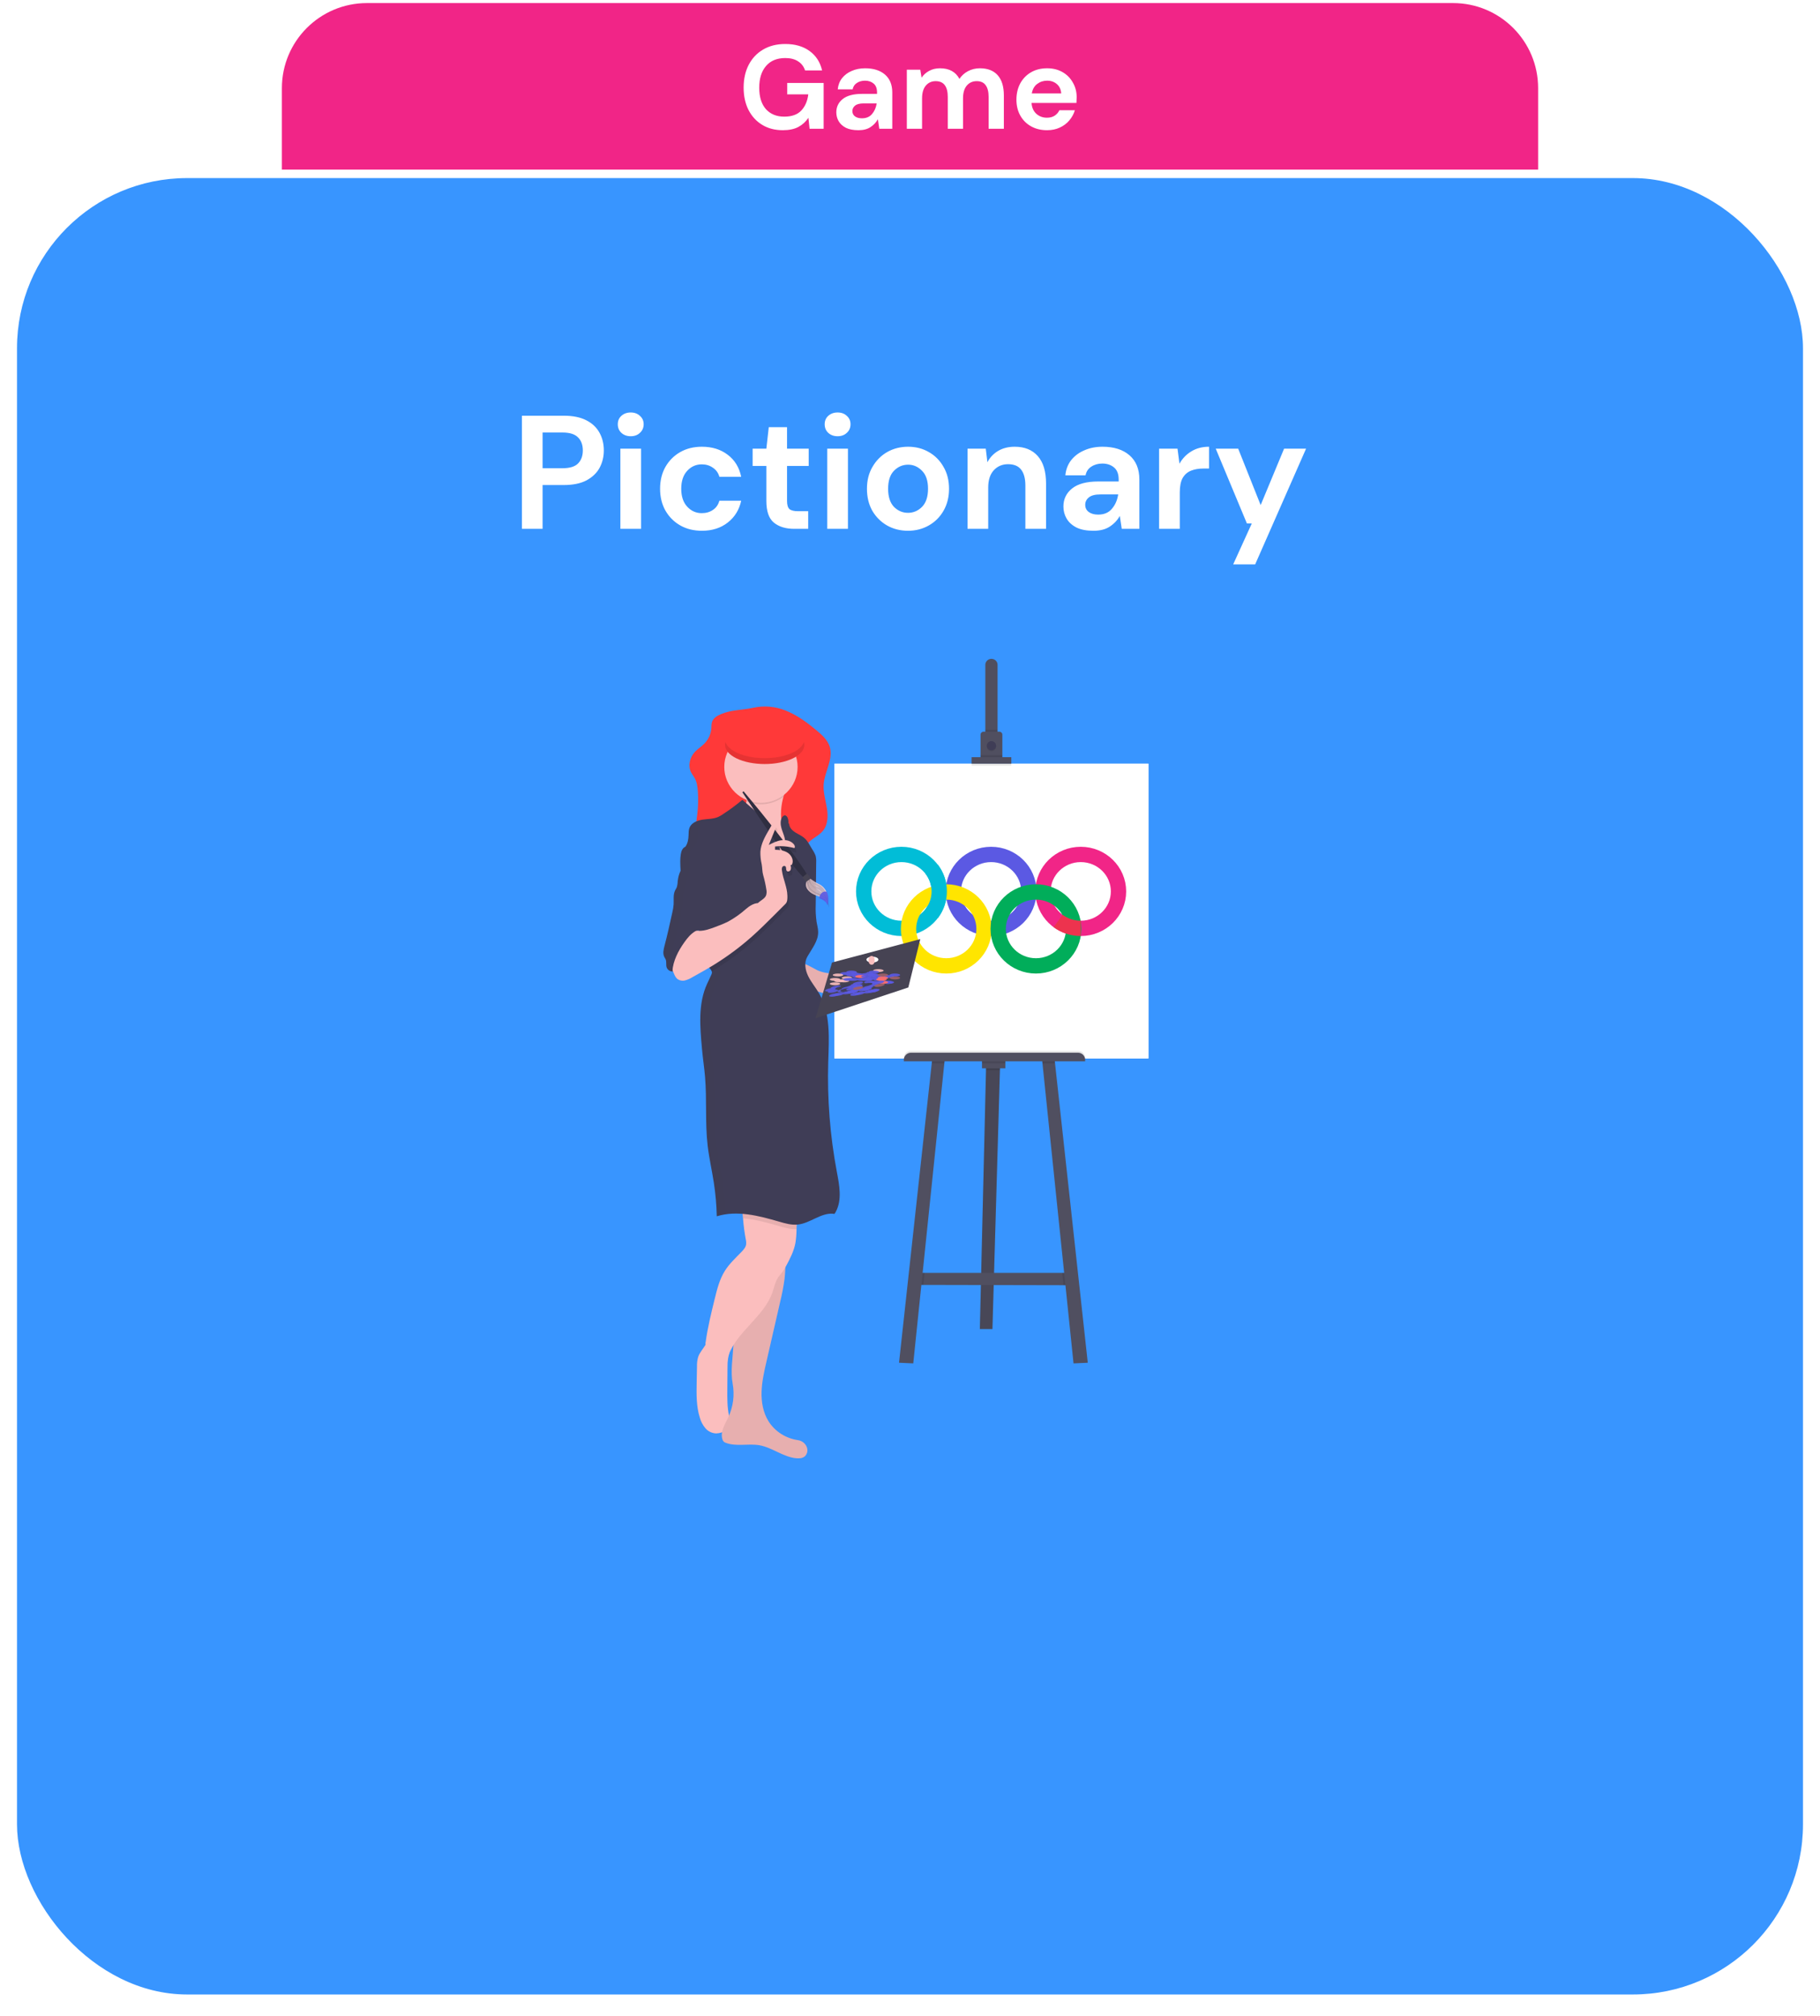 <svg width="214" height="237" viewBox="0 0 214 237" fill="none" xmlns="http://www.w3.org/2000/svg">
<g filter="url(#filter0_d)">
<rect x="2" y="19.938" width="210" height="213.559" rx="20" fill="#3895FF"/>
</g>
<path d="M33.145 10.361C33.145 4.838 37.622 0.361 43.145 0.361H170.856C176.379 0.361 180.856 4.838 180.856 10.361V19.938H33.145V10.361Z" fill="#F12587"/>
<path d="M92.044 15.309C91.12 15.309 90.313 15.099 89.622 14.679C88.931 14.259 88.395 13.675 88.012 12.929C87.629 12.173 87.438 11.295 87.438 10.297C87.438 9.289 87.634 8.402 88.026 7.637C88.427 6.862 88.992 6.26 89.72 5.831C90.457 5.392 91.33 5.173 92.338 5.173C93.486 5.173 94.438 5.448 95.194 5.999C95.95 6.549 96.44 7.31 96.664 8.281H94.662C94.513 7.823 94.242 7.469 93.85 7.217C93.458 6.955 92.954 6.825 92.338 6.825C91.358 6.825 90.602 7.137 90.07 7.763C89.538 8.379 89.272 9.228 89.272 10.311C89.272 11.393 89.533 12.233 90.056 12.831C90.588 13.419 91.307 13.713 92.212 13.713C93.099 13.713 93.766 13.475 94.214 12.999C94.671 12.513 94.947 11.879 95.04 11.095H92.562V9.751H96.846V15.141H95.194L95.054 13.853C94.737 14.319 94.34 14.679 93.864 14.931C93.388 15.183 92.781 15.309 92.044 15.309ZM100.94 15.309C100.343 15.309 99.853 15.215 99.47 15.029C99.088 14.833 98.803 14.576 98.616 14.259C98.43 13.941 98.336 13.591 98.336 13.209C98.336 12.565 98.588 12.042 99.092 11.641C99.596 11.239 100.352 11.039 101.36 11.039H103.124V10.871C103.124 10.395 102.989 10.045 102.718 9.821C102.447 9.597 102.111 9.485 101.71 9.485C101.346 9.485 101.029 9.573 100.758 9.751C100.487 9.919 100.319 10.171 100.254 10.507H98.504C98.551 10.003 98.719 9.564 99.008 9.191C99.307 8.817 99.689 8.533 100.156 8.337C100.623 8.131 101.145 8.029 101.724 8.029C102.713 8.029 103.493 8.276 104.062 8.771C104.631 9.265 104.916 9.965 104.916 10.871V15.141H103.39L103.222 14.021C103.017 14.394 102.727 14.702 102.354 14.945C101.99 15.187 101.519 15.309 100.94 15.309ZM101.346 13.909C101.859 13.909 102.256 13.741 102.536 13.405C102.825 13.069 103.007 12.653 103.082 12.159H101.556C101.08 12.159 100.739 12.247 100.534 12.425C100.329 12.593 100.226 12.803 100.226 13.055C100.226 13.325 100.329 13.535 100.534 13.685C100.739 13.834 101.01 13.909 101.346 13.909ZM106.626 15.141V8.197H108.208L108.362 9.135C108.586 8.799 108.88 8.533 109.244 8.337C109.618 8.131 110.047 8.029 110.532 8.029C111.606 8.029 112.366 8.444 112.814 9.275C113.066 8.892 113.402 8.589 113.822 8.365C114.252 8.141 114.718 8.029 115.222 8.029C116.128 8.029 116.823 8.299 117.308 8.841C117.794 9.382 118.036 10.175 118.036 11.221V15.141H116.244V11.389C116.244 10.791 116.128 10.334 115.894 10.017C115.67 9.699 115.32 9.541 114.844 9.541C114.359 9.541 113.967 9.718 113.668 10.073C113.379 10.427 113.234 10.922 113.234 11.557V15.141H111.442V11.389C111.442 10.791 111.326 10.334 111.092 10.017C110.859 9.699 110.5 9.541 110.014 9.541C109.538 9.541 109.151 9.718 108.852 10.073C108.563 10.427 108.418 10.922 108.418 11.557V15.141H106.626ZM123.112 15.309C122.412 15.309 121.791 15.159 121.25 14.861C120.708 14.562 120.284 14.142 119.976 13.601C119.668 13.059 119.514 12.434 119.514 11.725C119.514 11.006 119.663 10.367 119.962 9.807C120.27 9.247 120.69 8.813 121.222 8.505C121.763 8.187 122.398 8.029 123.126 8.029C123.807 8.029 124.409 8.178 124.932 8.477C125.454 8.775 125.86 9.186 126.15 9.709C126.448 10.222 126.598 10.796 126.598 11.431C126.598 11.533 126.593 11.641 126.584 11.753C126.584 11.865 126.579 11.981 126.57 12.103H121.292C121.329 12.644 121.516 13.069 121.852 13.377C122.197 13.685 122.612 13.839 123.098 13.839C123.462 13.839 123.765 13.759 124.008 13.601C124.26 13.433 124.446 13.218 124.568 12.957H126.388C126.257 13.395 126.038 13.797 125.73 14.161C125.431 14.515 125.058 14.795 124.61 15.001C124.171 15.206 123.672 15.309 123.112 15.309ZM123.126 9.485C122.687 9.485 122.3 9.611 121.964 9.863C121.628 10.105 121.413 10.479 121.32 10.983H124.778C124.75 10.525 124.582 10.161 124.274 9.891C123.966 9.62 123.583 9.485 123.126 9.485Z" fill="white"/>
<path d="M61.367 62.176V48.876H66.288C67.352 48.876 68.233 49.053 68.929 49.408C69.626 49.762 70.145 50.25 70.487 50.871C70.829 51.491 71 52.188 71 52.961C71 53.695 70.835 54.373 70.506 54.994C70.177 55.602 69.664 56.096 68.967 56.476C68.27 56.843 67.377 57.027 66.288 57.027H63.799V62.176H61.367ZM63.799 55.051H66.136C66.985 55.051 67.593 54.867 67.96 54.5C68.34 54.12 68.53 53.607 68.53 52.961C68.53 52.302 68.34 51.789 67.96 51.422C67.593 51.042 66.985 50.852 66.136 50.852H63.799V55.051ZM74.162 51.289C73.719 51.289 73.352 51.156 73.06 50.89C72.781 50.624 72.642 50.288 72.642 49.883C72.642 49.477 72.781 49.148 73.06 48.895C73.352 48.629 73.719 48.496 74.162 48.496C74.606 48.496 74.966 48.629 75.245 48.895C75.537 49.148 75.682 49.477 75.682 49.883C75.682 50.288 75.537 50.624 75.245 50.89C74.966 51.156 74.606 51.289 74.162 51.289ZM72.946 62.176V52.752H75.378V62.176H72.946ZM82.534 62.404C81.571 62.404 80.722 62.195 79.988 61.777C79.253 61.359 78.67 60.776 78.24 60.029C77.822 59.281 77.613 58.426 77.613 57.464C77.613 56.501 77.822 55.646 78.24 54.899C78.67 54.151 79.253 53.569 79.988 53.151C80.722 52.733 81.571 52.524 82.534 52.524C83.737 52.524 84.75 52.84 85.574 53.474C86.397 54.094 86.923 54.956 87.151 56.058H84.586C84.459 55.602 84.206 55.247 83.826 54.994C83.458 54.728 83.021 54.595 82.515 54.595C81.843 54.595 81.273 54.848 80.805 55.355C80.336 55.861 80.102 56.564 80.102 57.464C80.102 58.363 80.336 59.066 80.805 59.573C81.273 60.079 81.843 60.333 82.515 60.333C83.021 60.333 83.458 60.206 83.826 59.953C84.206 59.699 84.459 59.338 84.586 58.87H87.151C86.923 59.934 86.397 60.789 85.574 61.435C84.75 62.081 83.737 62.404 82.534 62.404ZM93.378 62.176C92.39 62.176 91.599 61.935 91.003 61.454C90.408 60.972 90.11 60.117 90.11 58.889V54.785H88.495V52.752H90.11L90.395 50.225H92.542V52.752H95.088V54.785H92.542V58.908C92.542 59.364 92.637 59.68 92.827 59.858C93.03 60.022 93.372 60.105 93.853 60.105H95.031V62.176H93.378ZM98.487 51.289C98.044 51.289 97.677 51.156 97.385 50.89C97.107 50.624 96.967 50.288 96.967 49.883C96.967 49.477 97.107 49.148 97.385 48.895C97.677 48.629 98.044 48.496 98.487 48.496C98.931 48.496 99.292 48.629 99.57 48.895C99.862 49.148 100.007 49.477 100.007 49.883C100.007 50.288 99.862 50.624 99.57 50.89C99.292 51.156 98.931 51.289 98.487 51.289ZM97.271 62.176V52.752H99.703V62.176H97.271ZM106.764 62.404C105.852 62.404 105.029 62.195 104.294 61.777C103.572 61.359 102.996 60.782 102.565 60.048C102.147 59.3 101.938 58.439 101.938 57.464C101.938 56.488 102.153 55.633 102.584 54.899C103.015 54.151 103.591 53.569 104.313 53.151C105.048 52.733 105.871 52.524 106.783 52.524C107.682 52.524 108.493 52.733 109.215 53.151C109.95 53.569 110.526 54.151 110.944 54.899C111.375 55.633 111.59 56.488 111.59 57.464C111.59 58.439 111.375 59.3 110.944 60.048C110.526 60.782 109.95 61.359 109.215 61.777C108.48 62.195 107.663 62.404 106.764 62.404ZM106.764 60.295C107.397 60.295 107.948 60.06 108.417 59.592C108.886 59.11 109.12 58.401 109.12 57.464C109.12 56.526 108.886 55.823 108.417 55.355C107.948 54.873 107.404 54.633 106.783 54.633C106.137 54.633 105.58 54.873 105.111 55.355C104.655 55.823 104.427 56.526 104.427 57.464C104.427 58.401 104.655 59.11 105.111 59.592C105.58 60.06 106.131 60.295 106.764 60.295ZM113.764 62.176V52.752H115.911L116.101 54.348C116.393 53.79 116.811 53.347 117.355 53.018C117.913 52.688 118.565 52.524 119.312 52.524C120.478 52.524 121.383 52.891 122.029 53.626C122.675 54.36 122.998 55.437 122.998 56.856V62.176H120.566V57.084C120.566 56.273 120.402 55.652 120.072 55.222C119.743 54.791 119.23 54.576 118.533 54.576C117.849 54.576 117.286 54.816 116.842 55.298C116.412 55.779 116.196 56.45 116.196 57.312V62.176H113.764ZM128.573 62.404C127.762 62.404 127.097 62.277 126.578 62.024C126.059 61.758 125.672 61.409 125.419 60.979C125.166 60.548 125.039 60.073 125.039 59.554C125.039 58.68 125.381 57.97 126.065 57.426C126.749 56.881 127.775 56.609 129.143 56.609H131.537V56.381C131.537 55.735 131.353 55.26 130.986 54.956C130.619 54.652 130.163 54.5 129.618 54.5C129.124 54.5 128.693 54.62 128.326 54.861C127.959 55.089 127.731 55.431 127.642 55.887H125.267C125.33 55.203 125.558 54.607 125.951 54.101C126.356 53.594 126.876 53.208 127.509 52.942C128.142 52.663 128.852 52.524 129.637 52.524C130.98 52.524 132.037 52.859 132.81 53.531C133.583 54.202 133.969 55.152 133.969 56.381V62.176H131.898L131.67 60.656C131.391 61.162 130.999 61.58 130.492 61.91C129.998 62.239 129.358 62.404 128.573 62.404ZM129.124 60.504C129.821 60.504 130.359 60.276 130.739 59.82C131.132 59.364 131.379 58.8 131.48 58.129H129.409C128.763 58.129 128.301 58.249 128.022 58.49C127.743 58.718 127.604 59.003 127.604 59.345C127.604 59.712 127.743 59.997 128.022 60.2C128.301 60.402 128.668 60.504 129.124 60.504ZM136.29 62.176V52.752H138.456L138.684 54.519C139.026 53.911 139.488 53.429 140.071 53.075C140.666 52.707 141.363 52.524 142.161 52.524V55.089H141.477C140.945 55.089 140.47 55.171 140.052 55.336C139.634 55.5 139.304 55.785 139.064 56.191C138.836 56.596 138.722 57.16 138.722 57.882V62.176H136.29ZM145.001 66.356L147.186 61.549H146.616L142.949 52.752H145.59L148.231 59.383L150.986 52.752H153.57L147.585 66.356H145.001Z" fill="white"/>
<path d="M132.062 92.986L132.091 93.035C129.436 96.281 129.26 101.326 129.254 101.365L128.693 100.727C128.7 100.687 129.389 96.255 132.062 92.986Z" fill="#444053"/>
<path d="M133.325 100.924C133.325 100.924 131.892 97.978 133.167 96.061" stroke="#444053" stroke-miterlimit="10"/>
<path d="M134.568 92.841C134.568 92.841 132.718 93.165 132.459 92.57" stroke="#444053" stroke-miterlimit="10"/>
<path d="M132.16 90.656C132.16 90.656 133.094 91.868 133.333 91.596" stroke="#444053" stroke-miterlimit="10"/>
<path d="M130.454 91.67C130.454 91.67 130.454 94.38 129.701 94.573" stroke="#444053" stroke-miterlimit="10"/>
<path d="M124.297 95.181C124.297 95.181 127.293 95.436 128.67 93.92" stroke="#444053" stroke-miterlimit="10"/>
<path d="M122.5 92.287C122.5 92.287 124.618 93.007 126.441 91.172" stroke="#444053" stroke-miterlimit="10"/>
<path d="M117.588 125.34L117.573 125.836L116.693 156.26H115.213L115.937 125.836L115.952 125.264L117.588 125.34Z" fill="#504F60"/>
<path opacity="0.1" d="M117.588 125.34L117.573 125.836L116.693 156.26H115.213L115.937 125.836L115.952 125.264L117.588 125.34Z" fill="black"/>
<path d="M126.156 151.107L125.049 151.105L108.577 151.07L107.699 151.069L108.167 149.658H126.04L126.156 151.107Z" fill="#504F60"/>
<path opacity="0.1" d="M117.588 125.34L117.574 125.836H115.938L115.952 125.264L117.588 125.34Z" fill="black"/>
<path d="M118.21 124.594H115.465V125.605H118.21V124.594Z" fill="#504F60"/>
<path opacity="0.1" d="M108.723 149.658L108.577 151.07L107.699 151.069L108.167 149.658H108.723Z" fill="black"/>
<path d="M111.081 124.574L111.037 125.013L107.383 160.298L105.709 160.221L109.558 125.013L109.601 124.612L111.081 124.574Z" fill="#504F60"/>
<path opacity="0.1" d="M126.153 151.107L125.046 151.105L124.895 149.658H126.037L126.153 151.107Z" fill="black"/>
<path d="M127.903 160.221L126.228 160.298L122.575 125.013L122.529 124.574L124.009 124.612L124.052 125.013L127.903 160.221Z" fill="#504F60"/>
<path d="M135.032 89.785H98.119V124.441H135.032V89.785Z" fill="white"/>
<path d="M135.032 89.785H98.119V124.441H135.032V89.785Z" fill="white"/>
<path d="M117.296 78.196V86.564H115.856V78.196C115.852 78.101 115.868 78.006 115.902 77.917C115.936 77.828 115.989 77.747 116.056 77.678C116.123 77.609 116.204 77.555 116.293 77.517C116.382 77.48 116.479 77.461 116.576 77.461C116.673 77.461 116.769 77.48 116.859 77.517C116.948 77.555 117.029 77.609 117.096 77.678C117.163 77.747 117.216 77.828 117.25 77.917C117.284 78.006 117.3 78.101 117.296 78.196Z" fill="#504F60"/>
<path opacity="0.1" d="M117.296 85.803H115.855V86.564H117.296V85.803Z" fill="black"/>
<path d="M117.86 86.374V89.138H115.295V86.374C115.295 86.329 115.304 86.285 115.322 86.243C115.339 86.201 115.365 86.164 115.398 86.132C115.43 86.1 115.469 86.075 115.511 86.057C115.554 86.04 115.599 86.031 115.645 86.031H117.51C117.602 86.032 117.691 86.068 117.757 86.132C117.823 86.196 117.86 86.284 117.86 86.374Z" fill="#504F60"/>
<path opacity="0.1" d="M116.576 88.316C116.877 88.316 117.12 88.078 117.12 87.783C117.12 87.489 116.877 87.25 116.576 87.25C116.275 87.25 116.031 87.489 116.031 87.783C116.031 88.078 116.275 88.316 116.576 88.316Z" fill="black"/>
<path d="M116.576 88.203C116.877 88.203 117.12 87.964 117.12 87.67C117.12 87.375 116.877 87.137 116.576 87.137C116.275 87.137 116.031 87.375 116.031 87.67C116.031 87.964 116.275 88.203 116.576 88.203Z" fill="#3F3D56"/>
<path opacity="0.1" d="M117.859 88.795H115.289V89.138H117.859V88.795Z" fill="black"/>
<path opacity="0.1" d="M118.913 89.252H114.24V90.015H118.913V89.252Z" fill="black"/>
<path d="M118.913 89.023H114.24V89.786H118.913V89.023Z" fill="#504F60"/>
<path opacity="0.1" d="M107.122 123.547H126.747C126.972 123.547 127.187 123.634 127.346 123.79C127.505 123.945 127.594 124.156 127.594 124.376V124.557H106.275V124.376C106.275 124.156 106.365 123.945 106.523 123.79C106.682 123.634 106.898 123.547 107.122 123.547Z" fill="black"/>
<path opacity="0.1" d="M109.604 124.612L111.083 124.574L111.039 125.013H109.561L109.604 124.612Z" fill="black"/>
<path opacity="0.1" d="M118.21 124.594H115.465V125.013H118.21V124.594Z" fill="black"/>
<path opacity="0.1" d="M124.052 125.013H122.575L122.529 124.574L124.009 124.612L124.052 125.013Z" fill="black"/>
<path d="M107.122 123.771H126.747C126.972 123.771 127.187 123.859 127.346 124.014C127.505 124.17 127.594 124.381 127.594 124.601V124.782H106.275V124.601C106.275 124.381 106.365 124.17 106.523 124.014C106.682 123.859 106.898 123.771 107.122 123.771Z" fill="#504F60"/>
<path d="M105.994 109.152C108.446 109.152 110.433 107.206 110.433 104.806C110.433 102.405 108.446 100.459 105.994 100.459C103.542 100.459 101.555 102.405 101.555 104.806C101.555 107.206 103.542 109.152 105.994 109.152Z" stroke="#01BDD7" stroke-width="1.8"/>
<path d="M116.537 109.152C118.989 109.152 120.976 107.206 120.976 104.806C120.976 102.405 118.989 100.459 116.537 100.459C114.085 100.459 112.098 102.405 112.098 104.806C112.098 107.206 114.085 109.152 116.537 109.152Z" stroke="#5B59E3" stroke-width="1.8"/>
<path d="M127.078 109.152C129.53 109.152 131.517 107.206 131.517 104.806C131.517 102.405 129.53 100.459 127.078 100.459C124.626 100.459 122.639 102.405 122.639 104.806C122.639 107.206 124.626 109.152 127.078 109.152Z" stroke="#F12587" stroke-width="1.8"/>
<path d="M111.266 113.561C113.717 113.561 115.705 111.615 115.705 109.214C115.705 106.813 113.717 104.867 111.266 104.867C108.814 104.867 106.826 106.813 106.826 109.214C106.826 111.615 108.814 113.561 111.266 113.561Z" stroke="#FFE500" stroke-width="1.8"/>
<path d="M121.809 113.561C124.26 113.561 126.248 111.615 126.248 109.214C126.248 106.813 124.26 104.867 121.809 104.867C119.357 104.867 117.369 106.813 117.369 109.214C117.369 111.615 119.357 113.561 121.809 113.561Z" stroke="#01AD5A" stroke-width="1.8"/>
<path d="M109.551 102.193C110.735 103.737 110.735 105.864 109.551 107.408" stroke="#01BDD7" stroke-width="1.8"/>
<path d="M127.079 109.153C126.122 109.153 125.181 108.846 124.42 108.285" stroke="#ED334E" stroke-width="1.8"/>
<path d="M84.774 83.963C84.352 84.143 83.914 84.394 83.747 84.815C83.643 85.078 83.661 85.37 83.639 85.65C83.582 86.321 83.291 86.951 82.814 87.436C82.473 87.78 82.048 88.038 81.716 88.389C81.112 89.027 80.866 90.022 81.259 90.802C81.381 91.047 81.56 91.263 81.692 91.504C81.945 91.965 82.017 92.501 82.054 93.025C82.12 93.941 82.096 94.861 81.981 95.773C81.906 96.356 81.797 96.953 81.936 97.524C82.056 97.932 82.243 98.317 82.491 98.664C83.13 99.646 83.871 100.594 84.857 101.246C85.874 101.918 87.102 102.24 88.325 102.334C89.548 102.428 90.779 102.311 91.997 102.167C92.909 102.06 93.975 101.836 94.364 101.019C94.58 100.561 94.524 100.016 94.728 99.553C95.094 98.718 96.149 98.405 96.739 97.712C97.354 96.986 97.38 95.942 97.229 95.011C97.078 94.08 96.778 93.155 96.848 92.214C96.96 90.703 98.021 89.228 97.555 87.78C97.308 87.004 96.666 86.418 96.033 85.89C94.91 84.953 93.715 84.064 92.344 83.53C91.147 83.049 89.828 82.939 88.566 83.215C87.287 83.502 86.026 83.432 84.774 83.963Z" fill="#FF3939"/>
<g opacity="0.08">
<path opacity="0.08" d="M82.073 93.611C82.089 93.129 82.08 92.648 82.045 92.168C82.009 91.645 81.937 91.109 81.683 90.646C81.553 90.405 81.373 90.191 81.251 89.946C81.186 89.817 81.138 89.68 81.107 89.539C81.01 89.966 81.06 90.412 81.251 90.807C81.373 91.052 81.552 91.267 81.683 91.508C81.937 91.97 82.009 92.506 82.045 93.03C82.065 93.223 82.073 93.417 82.073 93.611Z" fill="black"/>
<path opacity="0.08" d="M96.846 91.358C96.829 91.604 96.834 91.852 96.859 92.099C97.002 90.755 97.833 89.44 97.634 88.144C97.492 89.201 96.924 90.269 96.846 91.358Z" fill="black"/>
<path opacity="0.08" d="M96.738 96.853C96.148 97.553 95.093 97.859 94.727 98.694C94.524 99.158 94.58 99.703 94.363 100.16C93.973 100.978 92.912 101.201 91.996 101.308C90.778 101.453 89.549 101.571 88.324 101.476C87.1 101.38 85.874 101.06 84.856 100.388C83.87 99.736 83.129 98.788 82.491 97.805C82.243 97.458 82.055 97.073 81.936 96.666C81.918 96.596 81.905 96.525 81.895 96.454C81.847 96.811 81.861 97.174 81.936 97.527C82.055 97.934 82.242 98.32 82.491 98.667C83.129 99.649 83.87 100.597 84.856 101.249C85.874 101.921 87.101 102.242 88.324 102.337C89.547 102.431 90.778 102.314 91.996 102.169C92.908 102.062 93.974 101.839 94.363 101.021C94.58 100.564 94.524 100.019 94.727 99.556C95.093 98.721 96.148 98.408 96.738 97.714C97.259 97.102 97.356 96.264 97.284 95.459C97.249 95.967 97.059 96.453 96.738 96.853Z" fill="black"/>
</g>
<path d="M93.872 102.726C93.404 103.236 92.7 103.503 91.996 103.537C91.292 103.551 90.594 103.409 89.953 103.121C88.774 102.614 87.747 101.82 86.969 100.814C86.192 99.808 85.691 98.623 85.514 97.374C85.475 97.185 85.484 96.989 85.538 96.804C85.727 96.283 86.43 96.199 86.901 95.891C87.331 95.611 87.572 95.125 87.692 94.629C87.723 94.495 87.749 94.361 87.77 94.225C87.825 93.861 87.853 93.493 87.919 93.13C87.94 92.956 88.001 92.787 88.098 92.639C88.223 92.489 88.386 92.373 88.571 92.305C89.672 91.837 91.106 92.05 92.201 92.456C92.567 92.592 92.496 92.633 92.357 92.985C92.267 93.209 92.189 93.438 92.124 93.67C92.104 93.735 92.086 93.797 92.069 93.866C91.914 94.466 91.833 95.081 91.829 95.699C91.829 96.266 91.896 96.859 92.212 97.334C92.716 98.088 93.742 98.406 94.2 99.188C94.367 99.499 94.469 99.84 94.499 100.19C94.609 101.079 94.483 102.056 93.872 102.726Z" fill="#FBBEBE"/>
<path d="M82.083 159.562C81.986 159.916 81.942 160.283 81.953 160.651L81.916 162.564C81.89 163.944 81.868 165.351 82.284 166.67C82.41 167.131 82.637 167.56 82.948 167.928C83.105 168.11 83.299 168.258 83.518 168.362C83.737 168.466 83.976 168.523 84.22 168.531C84.421 168.523 84.621 168.488 84.812 168.428C85.161 168.328 85.526 168.172 85.715 167.869C85.966 167.463 85.827 166.948 85.727 166.484C85.504 165.451 85.512 164.385 85.521 163.329L85.543 160.749C85.536 160.398 85.558 160.048 85.611 159.701C85.662 159.424 85.75 159.152 85.772 158.873C85.802 158.656 85.75 158.436 85.625 158.254C85.499 158.113 85.329 158.015 85.142 157.977C84.807 157.893 84.455 157.915 84.113 157.864C83.959 157.844 83.81 157.801 83.67 157.736C83.586 157.697 83.409 157.514 83.323 157.516C83.154 157.516 83.043 157.971 82.949 158.128C82.662 158.601 82.26 159.023 82.083 159.562Z" fill="#FBBEBE"/>
<path d="M92.877 141.83C91.949 144.541 92.58 147.534 92.244 150.386C92.122 151.287 91.951 152.181 91.732 153.064L90.12 160.09C89.853 161.258 89.584 162.434 89.547 163.631C89.51 164.827 89.719 166.054 90.35 167.083C90.725 167.681 91.23 168.19 91.828 168.577C92.425 168.963 93.102 169.217 93.811 169.321C94.04 169.352 94.256 169.441 94.439 169.579C94.621 169.717 94.764 169.9 94.853 170.109C94.88 170.175 94.9 170.243 94.914 170.313C94.951 170.481 94.942 170.656 94.888 170.82C94.835 170.984 94.738 171.131 94.608 171.247C94.347 171.451 93.993 171.479 93.663 171.452C92.116 171.324 90.825 170.192 89.296 169.921C87.98 169.69 86.56 170.111 85.32 169.628C85.239 169.6 85.164 169.556 85.1 169.5C85.027 169.427 84.975 169.336 84.948 169.238C84.657 168.345 85.256 167.442 85.652 166.59C86.215 165.373 86.39 164.018 86.152 162.702C85.881 161.217 86.161 159.648 86.242 158.136C86.328 156.734 86.523 155.34 86.826 153.967C87.021 153.05 87.186 152.113 87.567 151.252C87.795 150.742 88.096 150.256 88.335 149.747C88.778 148.807 89.005 147.785 89.224 146.772C89.664 144.731 90.091 142.674 90.091 140.59C90.911 140.588 91.724 140.737 92.487 141.03C92.642 141.092 92.768 141.208 92.84 141.356C92.912 141.504 92.925 141.673 92.877 141.83Z" fill="#FBBEBE"/>
<path opacity="0.08" d="M92.877 141.83C91.949 144.541 92.58 147.534 92.244 150.386C92.122 151.287 91.951 152.181 91.732 153.064L90.12 160.09C89.853 161.258 89.584 162.434 89.547 163.631C89.51 164.827 89.719 166.054 90.35 167.083C90.725 167.681 91.23 168.19 91.828 168.577C92.425 168.963 93.102 169.217 93.811 169.321C94.04 169.352 94.256 169.441 94.439 169.579C94.621 169.717 94.764 169.9 94.853 170.109C94.88 170.175 94.9 170.243 94.914 170.313C94.951 170.481 94.942 170.656 94.888 170.82C94.835 170.984 94.738 171.131 94.608 171.247C94.347 171.451 93.993 171.479 93.663 171.452C92.116 171.324 90.825 170.192 89.296 169.921C87.98 169.69 86.56 170.111 85.32 169.628C85.239 169.6 85.164 169.556 85.1 169.5C85.027 169.427 84.975 169.336 84.948 169.238C84.657 168.345 85.256 167.442 85.652 166.59C86.215 165.373 86.39 164.018 86.152 162.702C85.881 161.217 86.161 159.648 86.242 158.136C86.328 156.734 86.523 155.34 86.826 153.967C87.021 153.05 87.186 152.113 87.567 151.252C87.795 150.742 88.096 150.256 88.335 149.747C88.778 148.807 89.005 147.785 89.224 146.772C89.664 144.731 90.091 142.674 90.091 140.59C90.911 140.588 91.724 140.737 92.487 141.03C92.642 141.092 92.768 141.208 92.84 141.356C92.912 141.504 92.925 141.673 92.877 141.83Z" fill="black"/>
<path d="M93.807 140.552C93.754 141.87 93.705 143.188 93.657 144.506C93.657 144.551 93.657 144.594 93.657 144.634C93.651 145.139 93.607 145.643 93.527 146.143C93.351 147.079 92.918 147.949 92.461 148.789C92.325 149.056 92.169 149.311 91.993 149.555C91.84 149.759 91.661 149.945 91.518 150.154C91.147 150.698 91.032 151.363 90.814 151.981C89.82 154.797 86.719 156.496 85.679 159.294C84.892 159.079 84.122 158.807 83.376 158.479C83.3 158.464 83.229 158.434 83.167 158.389C83.104 158.345 83.052 158.288 83.014 158.223C82.976 158.157 82.953 158.084 82.946 158.009C82.939 157.934 82.948 157.858 82.973 157.787C83.21 156.074 83.625 154.388 84.039 152.704C84.317 151.57 84.606 150.417 85.228 149.422C85.749 148.59 86.483 147.912 87.171 147.205C87.417 146.95 87.671 146.669 87.728 146.324C87.751 146.11 87.735 145.895 87.683 145.686C87.542 144.921 87.44 144.149 87.378 143.371C87.378 143.328 87.378 143.283 87.366 143.243C87.308 142.658 87.165 141.897 87.296 141.349C87.531 140.354 89.51 140.15 90.377 140.13C91.524 140.098 92.672 140.323 93.807 140.552Z" fill="#FBBEBE"/>
<path d="M96.158 114.102C97.472 114.649 98.978 114.492 100.374 114.185C101.769 113.877 103.15 113.431 104.579 113.42C104.979 113.42 105.482 113.536 105.551 113.922C105.587 114.124 105.479 114.321 105.375 114.5C105.183 114.83 104.977 115.175 104.648 115.374C104.387 115.528 104.088 115.579 103.798 115.659C103.258 115.81 102.756 116.073 102.235 116.274C101.351 116.616 100.411 116.784 99.47 116.945C99.033 117.04 98.585 117.08 98.138 117.064C97.84 117.033 97.545 116.975 97.258 116.891C96.411 116.667 95.574 116.412 94.746 116.126C94.582 116.069 94.4 115.999 94.334 115.835C94.304 115.737 94.298 115.633 94.315 115.532C94.348 115.122 94.311 114.709 94.205 114.311C94.152 114.112 93.734 113.402 93.874 113.258C94.199 112.922 95.83 113.965 96.158 114.102Z" fill="#FBBEBE"/>
<path opacity="0.08" d="M96.158 114.102C97.472 114.649 98.978 114.492 100.374 114.185C101.769 113.877 103.15 113.431 104.579 113.42C104.979 113.42 105.482 113.536 105.551 113.922C105.587 114.124 105.479 114.321 105.375 114.5C105.183 114.83 104.977 115.175 104.648 115.374C104.387 115.528 104.088 115.579 103.798 115.659C103.258 115.81 102.756 116.073 102.235 116.274C101.351 116.616 100.411 116.784 99.47 116.945C99.033 117.04 98.585 117.08 98.138 117.064C97.84 117.033 97.545 116.975 97.258 116.891C96.411 116.667 95.574 116.412 94.746 116.126C94.582 116.069 94.4 115.999 94.334 115.835C94.304 115.737 94.298 115.633 94.315 115.532C94.348 115.122 94.311 114.709 94.205 114.311C94.152 114.112 93.734 113.402 93.874 113.258C94.199 112.922 95.83 113.965 96.158 114.102Z" fill="black"/>
<path opacity="0.1" d="M92.36 92.985C92.271 93.209 92.193 93.438 92.127 93.67C91.519 94.135 90.793 94.433 90.028 94.53C89.262 94.628 88.483 94.522 87.773 94.225C87.828 93.861 87.857 93.493 87.922 93.13C87.943 92.956 88.005 92.787 88.102 92.639C88.226 92.489 88.389 92.373 88.575 92.305C89.675 91.837 91.11 92.05 92.204 92.456C92.57 92.592 92.498 92.633 92.36 92.985Z" fill="black"/>
<path d="M89.473 94.392C91.853 94.392 93.783 92.503 93.783 90.172C93.783 87.841 91.853 85.951 89.473 85.951C87.092 85.951 85.162 87.841 85.162 90.172C85.162 92.503 87.092 94.392 89.473 94.392Z" fill="#FBBEBE"/>
<path opacity="0.08" d="M93.805 140.552C93.752 141.87 93.702 143.188 93.655 144.506C92.963 144.545 92.275 144.347 91.611 144.153C90.227 143.753 88.785 143.358 87.356 143.241C87.297 142.656 87.156 141.894 87.286 141.347C87.522 140.352 89.5 140.148 90.367 140.128C91.522 140.098 92.67 140.323 93.805 140.552Z" fill="black"/>
<path d="M98.282 142.46C98.206 142.603 98.107 142.805 97.984 142.7C96.515 142.572 95.271 143.826 93.804 143.975C93.063 144.051 92.326 143.839 91.614 143.632C89.223 142.938 86.656 142.266 84.281 143.004C84.251 141.672 84.134 140.344 83.931 139.028C83.707 137.585 83.379 136.157 83.209 134.706C82.894 132.014 83.129 129.287 82.899 126.586C82.808 125.497 82.639 124.418 82.542 123.329C82.312 120.754 82.056 118.013 83.149 115.659C83.306 115.319 83.463 114.981 83.621 114.645C83.669 114.557 83.7 114.46 83.711 114.361C83.713 114.311 83.706 114.261 83.69 114.213C83.626 113.999 83.415 113.83 83.289 113.629C83.075 113.3 83.099 112.879 83.129 112.49C83.143 112.325 83.187 112.19 83.199 112.025C82.742 111.404 82.475 110.695 82.274 109.953C82.043 109.111 81.897 108.228 81.642 107.394C81.232 106.055 80.53 104.809 80.186 103.451C80.009 102.754 79.996 102.002 79.986 101.283C79.984 100.99 80.007 100.697 80.053 100.408C80.113 100.045 80.252 99.704 80.594 99.547C80.861 99.164 80.947 98.691 80.962 98.227C80.975 97.917 80.962 97.597 81.077 97.307C81.31 96.731 81.989 96.458 82.611 96.367C83.234 96.277 83.897 96.298 84.473 96.04C84.69 95.935 84.897 95.812 85.09 95.671C85.832 95.187 86.544 94.66 87.22 94.092C87.237 94.076 87.257 94.064 87.279 94.059C87.309 94.059 87.335 94.078 87.358 94.097C87.9 94.569 88.44 95.041 88.982 95.511C89.277 95.766 89.573 96.022 89.845 96.306C90.233 96.705 90.57 97.148 90.85 97.626C90.982 97.843 91.1 98.067 91.204 98.298C91.367 98.655 91.5 99.024 91.601 99.402C91.656 99.602 91.7 99.803 91.732 100.006C91.756 100.153 91.777 100.301 91.791 100.451C91.799 100.501 91.804 100.55 91.807 100.601C91.898 100.582 91.984 100.545 92.059 100.492C92.139 100.437 92.201 100.36 92.237 100.27C92.27 100.188 92.293 100.103 92.306 100.015C92.322 99.904 92.331 99.793 92.332 99.681C92.332 99.553 92.341 99.414 92.341 99.282C92.342 99.049 92.32 98.817 92.275 98.589C92.188 98.171 91.999 97.779 91.884 97.367C91.769 96.955 91.733 96.492 91.947 96.118C92.027 95.977 92.177 95.839 92.337 95.872C92.398 95.893 92.453 95.926 92.498 95.971C92.543 96.015 92.577 96.068 92.598 96.127C92.672 96.296 92.71 96.478 92.707 96.662C92.707 96.751 92.707 96.824 92.791 96.868C92.81 97.287 93.14 97.634 93.497 97.86C93.854 98.085 94.26 98.25 94.579 98.529C94.986 98.881 95.21 99.384 95.491 99.838C95.659 100.076 95.795 100.333 95.899 100.603C95.962 100.862 95.986 101.129 95.969 101.395C95.953 103.042 95.934 104.689 95.915 106.334C95.885 107.027 95.919 107.721 96.019 108.408C96.085 108.791 96.193 109.164 96.201 109.556C96.228 110.635 95.459 111.542 94.924 112.49C94.534 113.175 94.678 114.041 95.021 114.751C95.364 115.462 95.885 116.069 96.284 116.747C97.701 119.15 97.469 122.104 97.385 124.884C97.258 129.202 97.597 133.522 98.397 137.77C98.692 139.338 99.033 141.044 98.282 142.46Z" fill="#3F3D56"/>
<path opacity="0.08" d="M91.737 100.015C91.594 100.015 91.453 100.029 91.311 100.044C91.311 100.172 91.311 100.299 91.311 100.427C91.47 100.427 91.633 100.441 91.793 100.46C91.882 100.47 91.971 100.481 92.06 100.501C92.341 100.548 92.607 100.654 92.842 100.813C93.279 101.118 93.537 101.723 93.288 102.187L93.126 102.253C93.192 102.426 93.198 102.615 93.145 102.791C93.068 102.958 92.814 103.055 92.689 102.919C92.549 102.762 92.675 102.447 92.486 102.35C92.425 102.327 92.357 102.327 92.296 102.351C92.234 102.374 92.185 102.42 92.156 102.478C92.106 102.599 92.094 102.732 92.121 102.86C92.251 103.869 92.744 104.822 92.762 105.84C92.769 106.168 92.775 106.555 92.541 106.788C92.092 107.237 91.641 107.686 91.189 108.136C90.347 108.975 89.504 109.816 88.616 110.606C87.24 111.833 85.758 112.94 84.186 113.914C84.021 114.017 83.854 114.117 83.688 114.217C83.624 114.003 83.413 113.835 83.286 113.633C83.073 113.304 83.096 112.883 83.126 112.494C83.14 112.33 83.185 112.194 83.196 112.03C82.739 111.409 82.472 110.7 82.272 109.957C82.331 109.957 82.389 109.957 82.447 109.957C83.075 109.948 83.677 109.726 84.262 109.507C84.788 109.324 85.302 109.109 85.8 108.863C86.55 108.451 87.25 107.956 87.885 107.388C88.285 107.049 88.763 106.725 89.29 106.694C89.606 106.377 90.093 106.198 90.256 105.785C90.325 105.553 90.333 105.308 90.278 105.072C90.191 104.512 90.069 103.959 89.912 103.414C89.781 102.987 89.817 102.566 89.735 102.128C89.625 101.647 89.574 101.155 89.584 100.663C89.641 99.74 90.116 98.902 90.58 98.099C90.673 97.945 90.763 97.788 90.851 97.631C90.925 97.503 91.001 97.376 91.075 97.248C91.164 97.265 91.244 97.311 91.302 97.379C91.361 97.446 91.394 97.531 91.397 97.619C91.398 97.796 91.357 97.971 91.277 98.129C91.252 98.188 91.23 98.247 91.205 98.305C90.994 98.825 90.781 99.344 90.57 99.864C90.9 99.684 91.246 99.532 91.603 99.409C91.753 99.362 91.907 99.328 92.063 99.305C92.156 99.293 92.251 99.287 92.345 99.289C92.792 99.289 93.243 99.443 93.518 99.785C93.622 99.913 93.692 100.11 93.582 100.233C93.167 100.119 92.741 100.048 92.311 100.022C92.12 100.007 91.928 100.003 91.737 100.015Z" fill="black"/>
<path d="M97.83 113.168L95.894 119.714L106.803 116.097L108.21 110.412L97.83 113.168ZM102.58 113.168C102.189 113.168 101.877 113.014 101.877 112.824C101.877 112.634 102.192 112.48 102.58 112.48C102.968 112.48 103.285 112.634 103.285 112.824C103.285 113.014 102.969 113.168 102.58 113.168Z" fill="#464353"/>
<path d="M89.914 89.829C92.489 89.829 94.577 88.826 94.577 87.589C94.577 86.352 92.489 85.35 89.914 85.35C87.339 85.35 85.252 86.352 85.252 87.589C85.252 88.826 87.339 89.829 89.914 89.829Z" fill="#FF3939"/>
<path opacity="0.9" d="M99.413 114.633C99.753 114.633 100.029 114.556 100.029 114.461C100.029 114.366 99.753 114.289 99.413 114.289C99.073 114.289 98.797 114.366 98.797 114.461C98.797 114.556 99.073 114.633 99.413 114.633Z" fill="#5B59E3"/>
<path opacity="0.9" d="M98.706 115.495C99.046 115.495 99.322 115.418 99.322 115.323C99.322 115.227 99.046 115.15 98.706 115.15C98.366 115.15 98.09 115.227 98.09 115.323C98.09 115.418 98.366 115.495 98.706 115.495Z" fill="#FBBEBE"/>
<path opacity="0.9" d="M103.282 114.288C103.622 114.288 103.898 114.211 103.898 114.116C103.898 114.02 103.622 113.943 103.282 113.943C102.942 113.943 102.666 114.02 102.666 114.116C102.666 114.211 102.942 114.288 103.282 114.288Z" fill="#FBBEBE"/>
<path opacity="0.9" d="M99.233 115.495C99.574 115.495 99.85 115.418 99.85 115.323C99.85 115.227 99.574 115.15 99.233 115.15C98.893 115.15 98.617 115.227 98.617 115.323C98.617 115.418 98.893 115.495 99.233 115.495Z" fill="#FBBEBE"/>
<path opacity="0.9" d="M98.181 115.323C98.521 115.323 98.797 115.246 98.797 115.151C98.797 115.056 98.521 114.979 98.181 114.979C97.84 114.979 97.564 115.056 97.564 115.151C97.564 115.246 97.84 115.323 98.181 115.323Z" fill="#FBBEBE"/>
<path opacity="0.9" d="M98.181 115.84C98.521 115.84 98.797 115.763 98.797 115.668C98.797 115.573 98.521 115.496 98.181 115.496C97.84 115.496 97.564 115.573 97.564 115.668C97.564 115.763 97.84 115.84 98.181 115.84Z" fill="#FBBEBE"/>
<path opacity="0.9" d="M99.587 115.151C99.927 115.151 100.203 115.074 100.203 114.979C100.203 114.884 99.927 114.807 99.587 114.807C99.247 114.807 98.971 114.884 98.971 114.979C98.971 115.074 99.247 115.151 99.587 115.151Z" fill="#FBBEBE"/>
<path opacity="0.9" d="M98.532 114.805C98.873 114.805 99.148 114.728 99.148 114.633C99.148 114.538 98.873 114.461 98.532 114.461C98.192 114.461 97.916 114.538 97.916 114.633C97.916 114.728 98.192 114.805 98.532 114.805Z" fill="#FBBEBE"/>
<path opacity="0.9" d="M99.765 115.323C100.105 115.323 100.381 115.246 100.381 115.151C100.381 115.056 100.105 114.979 99.765 114.979C99.424 114.979 99.148 115.056 99.148 115.151C99.148 115.246 99.424 115.323 99.765 115.323Z" fill="#5B59E3"/>
<path opacity="0.9" d="M100.118 114.46C100.458 114.46 100.734 114.383 100.734 114.287C100.734 114.192 100.458 114.115 100.118 114.115C99.778 114.115 99.502 114.192 99.502 114.287C99.502 114.383 99.778 114.46 100.118 114.46Z" fill="#5B59E3"/>
<path opacity="0.9" d="M100.118 114.805C100.458 114.805 100.734 114.728 100.734 114.633C100.734 114.538 100.458 114.461 100.118 114.461C99.778 114.461 99.502 114.538 99.502 114.633C99.502 114.728 99.778 114.805 100.118 114.805Z" fill="#5B59E3"/>
<path opacity="0.9" d="M100.292 115.323C100.632 115.323 100.908 115.246 100.908 115.151C100.908 115.056 100.632 114.979 100.292 114.979C99.952 114.979 99.676 115.056 99.676 115.151C99.676 115.246 99.952 115.323 100.292 115.323Z" fill="#5B59E3"/>
<path opacity="0.9" d="M102.05 114.633C102.39 114.633 102.666 114.556 102.666 114.461C102.666 114.366 102.39 114.289 102.05 114.289C101.709 114.289 101.434 114.366 101.434 114.461C101.434 114.556 101.709 114.633 102.05 114.633Z" fill="#5B59E3"/>
<path opacity="0.9" d="M102.755 114.46C103.095 114.46 103.371 114.383 103.371 114.287C103.371 114.192 103.095 114.115 102.755 114.115C102.415 114.115 102.139 114.192 102.139 114.287C102.139 114.383 102.415 114.46 102.755 114.46Z" fill="#5B59E3"/>
<path opacity="0.9" d="M102.755 114.805C103.095 114.805 103.371 114.728 103.371 114.633C103.371 114.538 103.095 114.461 102.755 114.461C102.415 114.461 102.139 114.538 102.139 114.633C102.139 114.728 102.415 114.805 102.755 114.805Z" fill="#5B59E3"/>
<path opacity="0.9" d="M101.878 115.323C102.218 115.323 102.494 115.246 102.494 115.151C102.494 115.056 102.218 114.979 101.878 114.979C101.538 114.979 101.262 115.056 101.262 115.151C101.262 115.246 101.538 115.323 101.878 115.323Z" fill="#5B59E3"/>
<path opacity="0.9" d="M102.05 115.323C102.39 115.323 102.666 115.246 102.666 115.151C102.666 115.056 102.39 114.979 102.05 114.979C101.709 114.979 101.434 115.056 101.434 115.151C101.434 115.246 101.709 115.323 102.05 115.323Z" fill="#5B59E3"/>
<path opacity="0.9" d="M101.878 115.323C102.218 115.323 102.494 115.246 102.494 115.151C102.494 115.056 102.218 114.979 101.878 114.979C101.538 114.979 101.262 115.056 101.262 115.151C101.262 115.246 101.538 115.323 101.878 115.323Z" fill="#5B59E3"/>
<path opacity="0.9" d="M101.347 115.323C101.687 115.323 101.963 115.246 101.963 115.151C101.963 115.056 101.687 114.979 101.347 114.979C101.006 114.979 100.73 115.056 100.73 115.151C100.73 115.246 101.006 115.323 101.347 115.323Z" fill="#5B59E3"/>
<path opacity="0.9" d="M100.645 114.633C100.986 114.633 101.262 114.556 101.262 114.461C101.262 114.366 100.986 114.289 100.645 114.289C100.305 114.289 100.029 114.366 100.029 114.461C100.029 114.556 100.305 114.633 100.645 114.633Z" fill="#5B59E3"/>
<path opacity="0.9" d="M100.819 114.979C101.16 114.979 101.435 114.902 101.435 114.807C101.435 114.712 101.16 114.635 100.819 114.635C100.479 114.635 100.203 114.712 100.203 114.807C100.203 114.902 100.479 114.979 100.819 114.979Z" fill="#5B59E3"/>
<path opacity="0.9" d="M101.347 114.46C101.687 114.46 101.963 114.383 101.963 114.287C101.963 114.192 101.687 114.115 101.347 114.115C101.006 114.115 100.73 114.192 100.73 114.287C100.73 114.383 101.006 114.46 101.347 114.46Z" fill="#3F3D56"/>
<path opacity="0.9" d="M101.347 114.805C101.687 114.805 101.963 114.728 101.963 114.633C101.963 114.538 101.687 114.461 101.347 114.461C101.006 114.461 100.73 114.538 100.73 114.633C100.73 114.728 101.006 114.805 101.347 114.805Z" fill="#5B59E3"/>
<path d="M101.175 114.979C101.515 114.979 101.791 114.902 101.791 114.807C101.791 114.712 101.515 114.635 101.175 114.635C100.834 114.635 100.559 114.712 100.559 114.807C100.559 114.902 100.834 114.979 101.175 114.979Z" fill="#F86D70"/>
<path opacity="0.9" d="M101.878 114.979C102.218 114.979 102.494 114.902 102.494 114.807C102.494 114.712 102.218 114.635 101.878 114.635C101.538 114.635 101.262 114.712 101.262 114.807C101.262 114.902 101.538 114.979 101.878 114.979Z" fill="#5B59E3"/>
<path opacity="0.9" d="M102.228 115.667C102.568 115.667 102.844 115.59 102.844 115.494C102.844 115.399 102.568 115.322 102.228 115.322C101.887 115.322 101.611 115.399 101.611 115.494C101.611 115.59 101.887 115.667 102.228 115.667Z" fill="#5B59E3"/>
<path opacity="0.9" d="M102.577 114.805C102.917 114.805 103.193 114.728 103.193 114.633C103.193 114.538 102.917 114.461 102.577 114.461C102.237 114.461 101.961 114.538 101.961 114.633C101.961 114.728 102.237 114.805 102.577 114.805Z" fill="#5B59E3"/>
<path opacity="0.9" d="M102.577 115.151C102.917 115.151 103.193 115.074 103.193 114.979C103.193 114.884 102.917 114.807 102.577 114.807C102.237 114.807 101.961 114.884 101.961 114.979C101.961 115.074 102.237 115.151 102.577 115.151Z" fill="#5B59E3"/>
<path opacity="0.9" d="M102.755 115.667C103.095 115.667 103.371 115.59 103.371 115.494C103.371 115.399 103.095 115.322 102.755 115.322C102.415 115.322 102.139 115.399 102.139 115.494C102.139 115.59 102.415 115.667 102.755 115.667Z" fill="#5B59E3"/>
<path opacity="0.9" d="M104.515 114.979C104.855 114.979 105.131 114.902 105.131 114.807C105.131 114.712 104.855 114.635 104.515 114.635C104.174 114.635 103.898 114.712 103.898 114.807C103.898 114.902 104.174 114.979 104.515 114.979Z" fill="#5B59E3"/>
<path opacity="0.9" d="M105.222 114.805C105.562 114.805 105.838 114.728 105.838 114.633C105.838 114.538 105.562 114.461 105.222 114.461C104.881 114.461 104.605 114.538 104.605 114.633C104.605 114.728 104.881 114.805 105.222 114.805Z" fill="#5B59E3"/>
<path opacity="0.9" d="M105.222 115.151C105.562 115.151 105.838 115.074 105.838 114.979C105.838 114.884 105.562 114.807 105.222 114.807C104.881 114.807 104.605 114.884 104.605 114.979C104.605 115.074 104.881 115.151 105.222 115.151Z" fill="#A1616A"/>
<path opacity="0.9" d="M104.339 115.667C104.679 115.667 104.955 115.59 104.955 115.494C104.955 115.399 104.679 115.322 104.339 115.322C103.999 115.322 103.723 115.399 103.723 115.494C103.723 115.59 103.999 115.667 104.339 115.667Z" fill="#5B59E3"/>
<path opacity="0.9" d="M104.515 115.667C104.855 115.667 105.131 115.59 105.131 115.494C105.131 115.399 104.855 115.322 104.515 115.322C104.174 115.322 103.898 115.399 103.898 115.494C103.898 115.59 104.174 115.667 104.515 115.667Z" fill="#5B59E3"/>
<path opacity="0.9" d="M104.339 115.667C104.679 115.667 104.955 115.59 104.955 115.494C104.955 115.399 104.679 115.322 104.339 115.322C103.999 115.322 103.723 115.399 103.723 115.494C103.723 115.59 103.999 115.667 104.339 115.667Z" fill="#5B59E3"/>
<path d="M103.81 115.667C104.15 115.667 104.426 115.59 104.426 115.494C104.426 115.399 104.15 115.322 103.81 115.322C103.469 115.322 103.193 115.399 103.193 115.494C103.193 115.59 103.469 115.667 103.81 115.667Z" fill="#F86D70"/>
<path opacity="0.9" d="M103.108 114.979C103.449 114.979 103.725 114.902 103.725 114.807C103.725 114.712 103.449 114.635 103.108 114.635C102.768 114.635 102.492 114.712 102.492 114.807C102.492 114.902 102.768 114.979 103.108 114.979Z" fill="#5B59E3"/>
<path opacity="0.9" d="M103.282 115.323C103.622 115.323 103.898 115.246 103.898 115.151C103.898 115.056 103.622 114.979 103.282 114.979C102.942 114.979 102.666 115.056 102.666 115.151C102.666 115.246 102.942 115.323 103.282 115.323Z" fill="#5B59E3"/>
<path opacity="0.9" d="M103.81 114.805C104.15 114.805 104.426 114.728 104.426 114.633C104.426 114.538 104.15 114.461 103.81 114.461C103.469 114.461 103.193 114.538 103.193 114.633C103.193 114.728 103.469 114.805 103.81 114.805Z" fill="#A1616A"/>
<path d="M103.81 115.151C104.15 115.151 104.426 115.074 104.426 114.979C104.426 114.884 104.15 114.807 103.81 114.807C103.469 114.807 103.193 114.884 103.193 114.979C103.193 115.074 103.469 115.151 103.81 115.151Z" fill="#F86D70"/>
<path d="M103.638 115.323C103.978 115.323 104.254 115.246 104.254 115.151C104.254 115.056 103.978 114.979 103.638 114.979C103.297 114.979 103.021 115.056 103.021 115.151C103.021 115.246 103.297 115.323 103.638 115.323Z" fill="#F86D70"/>
<path opacity="0.9" d="M97.655 116.542C97.989 116.48 98.246 116.355 98.228 116.261C98.21 116.168 97.924 116.142 97.59 116.203C97.255 116.265 96.999 116.39 97.017 116.484C97.035 116.577 97.32 116.603 97.655 116.542Z" fill="#5B59E3"/>
<path opacity="0.9" d="M98.127 117.157C98.462 117.095 98.719 116.97 98.701 116.876C98.683 116.783 98.397 116.757 98.063 116.818C97.728 116.88 97.472 117.005 97.49 117.099C97.507 117.192 97.793 117.218 98.127 117.157Z" fill="#5B59E3"/>
<path opacity="0.9" d="M98.313 116.247C98.647 116.185 98.904 116.06 98.886 115.966C98.868 115.873 98.583 115.847 98.248 115.908C97.914 115.97 97.657 116.095 97.675 116.189C97.693 116.282 97.979 116.308 98.313 116.247Z" fill="#5B59E3"/>
<path opacity="0.9" d="M97.966 116.702C98.299 116.642 98.556 116.517 98.538 116.424C98.521 116.331 98.236 116.304 97.903 116.364C97.569 116.424 97.313 116.548 97.331 116.641C97.348 116.735 97.632 116.762 97.966 116.702Z" fill="#5B59E3"/>
<path opacity="0.9" d="M98.647 117.063C98.981 117.002 99.238 116.876 99.22 116.783C99.202 116.689 98.917 116.663 98.582 116.725C98.248 116.786 97.991 116.912 98.009 117.005C98.027 117.099 98.313 117.125 98.647 117.063Z" fill="#5B59E3"/>
<path opacity="0.9" d="M100.245 116.063C100.579 116.002 100.836 115.876 100.818 115.783C100.8 115.689 100.514 115.663 100.18 115.725C99.845 115.786 99.589 115.912 99.607 116.005C99.625 116.099 99.91 116.125 100.245 116.063Z" fill="#5B59E3"/>
<path opacity="0.9" d="M100.909 115.77C101.243 115.709 101.5 115.583 101.482 115.49C101.464 115.396 101.178 115.37 100.844 115.432C100.509 115.493 100.253 115.619 100.271 115.712C100.289 115.806 100.574 115.832 100.909 115.77Z" fill="#5B59E3"/>
<path opacity="0.9" d="M100.967 116.108C101.302 116.047 101.558 115.921 101.541 115.828C101.523 115.734 101.237 115.708 100.902 115.77C100.568 115.831 100.311 115.957 100.329 116.05C100.347 116.144 100.633 116.17 100.967 116.108Z" fill="#5B59E3"/>
<path opacity="0.9" d="M100.202 116.776C100.536 116.715 100.793 116.589 100.775 116.495C100.757 116.402 100.471 116.376 100.137 116.438C99.802 116.499 99.546 116.625 99.564 116.718C99.582 116.812 99.867 116.837 100.202 116.776Z" fill="#5B59E3"/>
<path opacity="0.9" d="M100.374 116.743C100.708 116.681 100.965 116.556 100.947 116.462C100.929 116.369 100.643 116.343 100.309 116.404C99.974 116.466 99.718 116.591 99.736 116.685C99.754 116.778 100.039 116.804 100.374 116.743Z" fill="#5B59E3"/>
<path opacity="0.9" d="M100.202 116.776C100.536 116.715 100.793 116.589 100.775 116.495C100.757 116.402 100.471 116.376 100.137 116.438C99.802 116.499 99.546 116.625 99.564 116.718C99.582 116.812 99.867 116.837 100.202 116.776Z" fill="#5B59E3"/>
<path opacity="0.9" d="M99.682 116.87C100.017 116.808 100.273 116.683 100.255 116.589C100.237 116.496 99.952 116.47 99.617 116.531C99.283 116.593 99.026 116.718 99.044 116.812C99.062 116.905 99.348 116.931 99.682 116.87Z" fill="#5B59E3"/>
<path opacity="0.9" d="M98.864 116.321C99.198 116.259 99.455 116.134 99.437 116.04C99.419 115.947 99.133 115.921 98.799 115.982C98.465 116.044 98.208 116.17 98.226 116.263C98.244 116.356 98.529 116.382 98.864 116.321Z" fill="#3F3D56"/>
<path opacity="0.9" d="M99.102 116.628C99.437 116.566 99.693 116.441 99.675 116.347C99.657 116.254 99.372 116.228 99.037 116.289C98.703 116.351 98.446 116.476 98.464 116.57C98.482 116.663 98.768 116.689 99.102 116.628Z" fill="#5B59E3"/>
<path opacity="0.9" d="M99.522 116.022C99.856 115.961 100.113 115.835 100.095 115.742C100.077 115.648 99.792 115.622 99.457 115.684C99.123 115.745 98.866 115.871 98.884 115.964C98.902 116.058 99.188 116.084 99.522 116.022Z" fill="#3F3D56"/>
<path opacity="0.9" d="M99.585 116.362C99.919 116.3 100.176 116.175 100.158 116.081C100.14 115.988 99.854 115.962 99.52 116.023C99.185 116.085 98.929 116.211 98.947 116.304C98.964 116.397 99.25 116.423 99.585 116.362Z" fill="#5B59E3"/>
<path opacity="0.9" d="M99.448 116.563C99.782 116.502 100.039 116.376 100.021 116.283C100.003 116.189 99.717 116.163 99.383 116.225C99.049 116.286 98.792 116.412 98.81 116.505C98.828 116.599 99.113 116.625 99.448 116.563Z" fill="#3F3D56"/>
<path opacity="0.9" d="M100.139 116.434C100.474 116.373 100.73 116.247 100.712 116.154C100.694 116.06 100.409 116.034 100.074 116.096C99.74 116.157 99.483 116.283 99.501 116.376C99.519 116.47 99.805 116.496 100.139 116.434Z" fill="#5B59E3"/>
<path opacity="0.9" d="M100.614 117.051C100.948 116.99 101.205 116.864 101.187 116.771C101.169 116.677 100.883 116.651 100.549 116.713C100.214 116.774 99.958 116.9 99.976 116.993C99.994 117.087 100.279 117.113 100.614 117.051Z" fill="#5B59E3"/>
<path opacity="0.9" d="M100.797 116.139C101.132 116.078 101.389 115.952 101.371 115.859C101.353 115.765 101.067 115.739 100.733 115.801C100.398 115.862 100.141 115.988 100.159 116.081C100.177 116.175 100.463 116.201 100.797 116.139Z" fill="#5B59E3"/>
<path opacity="0.9" d="M100.866 116.479C101.2 116.418 101.457 116.292 101.439 116.199C101.421 116.105 101.135 116.079 100.801 116.141C100.466 116.202 100.21 116.328 100.228 116.421C100.246 116.515 100.531 116.541 100.866 116.479Z" fill="#5B59E3"/>
<path opacity="0.9" d="M101.129 116.956C101.464 116.894 101.721 116.769 101.703 116.675C101.685 116.582 101.399 116.556 101.065 116.617C100.73 116.679 100.474 116.804 100.491 116.898C100.509 116.991 100.795 117.017 101.129 116.956Z" fill="#5B59E3"/>
<path opacity="0.9" d="M102.733 115.958C103.067 115.896 103.324 115.771 103.306 115.677C103.288 115.584 103.003 115.558 102.668 115.619C102.334 115.681 102.077 115.806 102.095 115.9C102.113 115.993 102.399 116.019 102.733 115.958Z" fill="#5B59E3"/>
<path opacity="0.9" d="M103.391 115.665C103.726 115.603 103.982 115.478 103.964 115.384C103.946 115.291 103.661 115.265 103.326 115.326C102.992 115.388 102.735 115.513 102.753 115.607C102.771 115.7 103.057 115.726 103.391 115.665Z" fill="#5B59E3"/>
<path opacity="0.9" d="M103.456 116.003C103.79 115.941 104.047 115.816 104.029 115.722C104.011 115.629 103.725 115.603 103.391 115.664C103.056 115.726 102.8 115.851 102.818 115.945C102.836 116.038 103.121 116.064 103.456 116.003Z" fill="#A1616A"/>
<path opacity="0.9" d="M102.69 116.671C103.024 116.609 103.281 116.483 103.263 116.39C103.245 116.297 102.96 116.271 102.625 116.332C102.291 116.394 102.034 116.519 102.052 116.613C102.07 116.706 102.356 116.732 102.69 116.671Z" fill="#5B59E3"/>
<path opacity="0.9" d="M102.858 116.635C103.192 116.574 103.449 116.448 103.431 116.355C103.413 116.261 103.128 116.235 102.793 116.297C102.459 116.358 102.202 116.484 102.22 116.577C102.238 116.671 102.524 116.697 102.858 116.635Z" fill="#5B59E3"/>
<path opacity="0.9" d="M102.69 116.671C103.024 116.609 103.281 116.483 103.263 116.39C103.245 116.297 102.96 116.271 102.625 116.332C102.291 116.394 102.034 116.519 102.052 116.613C102.07 116.706 102.356 116.732 102.69 116.671Z" fill="#5B59E3"/>
<path opacity="0.9" d="M102.169 116.764C102.503 116.703 102.76 116.577 102.742 116.484C102.724 116.39 102.438 116.364 102.104 116.426C101.769 116.487 101.513 116.613 101.53 116.706C101.548 116.8 101.834 116.826 102.169 116.764Z" fill="#5B59E3"/>
<path opacity="0.9" d="M100.927 116.344C101.26 116.284 101.517 116.16 101.499 116.067C101.482 115.974 101.197 115.947 100.864 116.007C100.53 116.067 100.274 116.191 100.291 116.284C100.309 116.377 100.593 116.404 100.927 116.344Z" fill="#A1616A"/>
<path opacity="0.9" d="M101.587 116.52C101.921 116.459 102.178 116.333 102.16 116.24C102.142 116.146 101.856 116.12 101.522 116.182C101.187 116.243 100.931 116.369 100.948 116.462C100.966 116.556 101.252 116.582 101.587 116.52Z" fill="#5B59E3"/>
<path d="M87.425 93.031L87.295 93.159C87.295 93.159 93.208 102.215 94.517 103.178L94.92 102.859C94.92 102.859 93.409 100.142 87.425 93.031Z" fill="#2F2E41"/>
<path d="M95.267 103.192C95.267 103.192 94.956 102.641 94.836 102.751C94.716 102.86 94.331 103.116 94.382 103.196C94.432 103.276 94.772 103.718 94.772 103.718C94.772 103.718 95.218 103.705 95.355 103.325L95.267 103.192Z" fill="#464353"/>
<path opacity="0.9" d="M97.24 106.082L97.173 106.067C97.173 106.067 97.225 105.772 96.513 105.469C96.382 105.414 96.249 105.366 96.114 105.325C95.02 104.987 94.593 104.244 94.811 103.714C94.817 103.696 94.824 103.678 94.832 103.661L95.288 103.311L95.342 103.355C95.618 103.575 95.92 103.763 96.24 103.915C96.652 104.098 96.98 104.425 97.16 104.831C97.313 105.231 97.34 105.667 97.24 106.082Z" fill="#FDD8D8"/>
<path opacity="0.2" d="M95.251 103.404C95.251 103.404 95.406 103.736 96.222 104.128C97.037 104.519 97.211 105.658 97.211 105.658C97.211 105.658 96.786 104.603 96.133 104.409C95.481 104.216 95.191 103.464 95.191 103.464L95.251 103.404Z" stroke="#2F2E41" stroke-width="0.25" stroke-miterlimit="10"/>
<path opacity="0.2" d="M95.126 103.535C95.126 103.535 95.09 103.983 95.624 104.38C96.158 104.776 97.173 105.417 97.195 105.718C97.195 105.718 96.706 105.219 96.283 105.053C95.859 104.887 95.282 104.552 95.217 104.241C95.217 104.241 94.983 103.753 95.052 103.563L95.126 103.535Z" stroke="#2F2E41" stroke-width="0.25" stroke-miterlimit="10"/>
<path opacity="0.2" d="M94.966 103.637C94.966 103.637 94.747 104.067 95.281 104.667C95.54 104.901 95.85 105.073 96.187 105.17C96.563 105.298 96.896 105.524 97.151 105.823" stroke="#2F2E41" stroke-width="0.25" stroke-miterlimit="10"/>
<path opacity="0.9" d="M102.006 115.919C102.341 115.857 102.597 115.732 102.58 115.638C102.562 115.545 102.276 115.519 101.942 115.58C101.607 115.642 101.35 115.767 101.368 115.861C101.386 115.954 101.672 115.98 102.006 115.919Z" fill="#3F3D56"/>
<path opacity="0.9" d="M102.073 116.255C102.407 116.193 102.664 116.067 102.646 115.974C102.628 115.881 102.342 115.855 102.008 115.916C101.673 115.978 101.417 116.103 101.435 116.197C101.453 116.29 101.738 116.316 102.073 116.255Z" fill="#5B59E3"/>
<path opacity="0.9" d="M101.934 116.458C102.269 116.396 102.525 116.271 102.507 116.177C102.489 116.084 102.204 116.058 101.869 116.119C101.535 116.181 101.278 116.306 101.296 116.4C101.314 116.493 101.6 116.519 101.934 116.458Z" fill="#5B59E3"/>
<path d="M79.683 103.618C79.68 103.86 79.643 104.101 79.57 104.333C79.52 104.455 79.44 104.564 79.383 104.683C79.129 105.193 79.241 105.791 79.206 106.356C79.177 106.677 79.124 106.994 79.047 107.307C78.762 108.608 78.476 109.91 78.135 111.201C78.023 111.633 77.91 112.109 78.11 112.508C78.162 112.612 78.233 112.705 78.276 112.812C78.395 113.105 78.285 113.45 78.389 113.747C78.444 113.896 78.549 114.023 78.686 114.108C78.823 114.193 78.984 114.232 79.146 114.217C79.219 112.997 79.804 111.856 80.516 110.851C80.855 110.374 81.234 109.909 81.736 109.599C81.982 109.447 82.257 109.331 82.455 109.12C82.653 108.879 82.778 108.588 82.814 108.28C83.158 106.395 82.334 104.499 81.381 102.825C81.183 102.476 80.764 101.702 80.346 101.994C79.927 102.286 79.731 103.149 79.683 103.618Z" fill="#3F3D56"/>
<path opacity="0.1" d="M89.914 89.138C87.582 89.138 85.652 88.317 85.307 87.244C85.27 87.356 85.252 87.472 85.252 87.588C85.252 88.825 87.336 89.827 89.914 89.827C92.492 89.827 94.575 88.825 94.575 87.588C94.576 87.472 94.557 87.356 94.521 87.244C94.175 88.317 92.245 89.138 89.914 89.138Z" fill="black"/>
<g opacity="0.1">
<path opacity="0.1" d="M79.341 112.811C79.296 112.704 79.226 112.611 79.174 112.507C78.973 112.108 79.087 111.632 79.2 111.2C79.535 109.909 79.82 108.607 80.112 107.306C80.189 106.993 80.242 106.676 80.269 106.356C80.305 105.791 80.194 105.19 80.447 104.682C80.507 104.564 80.583 104.454 80.634 104.333C80.707 104.101 80.745 103.86 80.746 103.617C80.787 103.195 80.903 102.783 81.089 102.4C81.06 102.028 81.055 101.653 81.05 101.286C81.048 100.993 81.07 100.7 81.118 100.411C81.176 100.047 81.316 99.706 81.657 99.549C81.917 99.167 82.011 98.694 82.027 98.229C82.038 97.919 82.027 97.599 82.141 97.31C82.373 96.733 83.053 96.46 83.675 96.37C84.296 96.279 84.96 96.301 85.536 96.042C85.753 95.938 85.96 95.814 86.154 95.673C86.715 95.291 87.278 94.908 87.809 94.486L87.367 94.103C87.343 94.084 87.317 94.061 87.287 94.065C87.265 94.071 87.245 94.082 87.228 94.098C86.549 94.666 85.835 95.194 85.091 95.677C84.897 95.818 84.69 95.942 84.473 96.046C83.897 96.301 83.238 96.282 82.612 96.374C81.985 96.465 81.309 96.737 81.077 97.314C80.96 97.603 80.975 97.923 80.963 98.233C80.947 98.698 80.861 99.172 80.594 99.553C80.252 99.71 80.113 100.051 80.053 100.414C80.009 100.704 79.988 100.997 79.992 101.289C79.992 101.657 80.002 102.032 80.031 102.404C79.844 102.787 79.728 103.199 79.688 103.621C79.686 103.863 79.649 104.104 79.576 104.337C79.526 104.458 79.446 104.567 79.389 104.686C79.135 105.196 79.247 105.794 79.212 106.359C79.183 106.68 79.129 106.997 79.053 107.31C78.767 108.611 78.482 109.913 78.141 111.204C78.029 111.636 77.915 112.112 78.116 112.511C78.168 112.615 78.239 112.708 78.281 112.815C78.401 113.108 78.291 113.453 78.395 113.75C78.45 113.899 78.555 114.026 78.692 114.111C78.828 114.196 78.99 114.235 79.152 114.22C79.179 113.811 79.257 113.407 79.386 113.016C79.38 112.946 79.365 112.877 79.341 112.811Z" fill="black"/>
<path opacity="0.1" d="M92.073 97.923C92.139 98.05 92.203 98.178 92.261 98.305C92.424 98.662 92.558 99.031 92.658 99.409C92.713 99.609 92.757 99.811 92.788 100.013C92.813 100.16 92.834 100.308 92.848 100.458C92.854 100.508 92.859 100.558 92.864 100.608C92.955 100.589 93.04 100.552 93.115 100.499C93.196 100.443 93.258 100.364 93.294 100.273C93.326 100.191 93.349 100.106 93.362 100.018C93.378 99.908 93.387 99.796 93.389 99.684C93.389 99.557 93.397 99.418 93.397 99.285C93.397 99.053 93.375 98.821 93.33 98.592C93.244 98.174 93.054 97.782 92.939 97.371C92.93 97.341 92.924 97.309 92.916 97.279C92.846 97.155 92.805 97.019 92.796 96.878C92.715 96.834 92.71 96.761 92.713 96.671C92.715 96.488 92.678 96.306 92.603 96.137C92.582 96.078 92.548 96.024 92.503 95.98C92.458 95.936 92.403 95.902 92.343 95.882C92.18 95.849 92.03 95.987 91.952 96.128C91.738 96.502 91.773 96.966 91.889 97.377C91.939 97.558 92.007 97.74 92.073 97.923Z" fill="black"/>
<path opacity="0.1" d="M84.986 139.03C84.763 137.587 84.434 136.159 84.265 134.708C83.951 132.016 84.184 129.289 83.956 126.589C83.863 125.499 83.695 124.42 83.599 123.331C83.368 120.756 83.113 118.015 84.205 115.661C84.362 115.322 84.519 114.984 84.676 114.647C84.724 114.559 84.755 114.462 84.766 114.363C84.769 114.313 84.762 114.263 84.745 114.215C84.681 114.001 84.47 113.832 84.344 113.631C84.132 113.302 84.154 112.881 84.184 112.492C84.198 112.327 84.243 112.192 84.254 112.027C83.797 111.406 83.53 110.697 83.329 109.955C83.277 109.763 83.229 109.572 83.183 109.377C83.053 109.453 82.923 109.521 82.793 109.599C82.609 109.714 82.438 109.849 82.283 110.001C82.458 110.725 82.767 111.412 83.195 112.027C83.183 112.192 83.139 112.327 83.125 112.492C83.095 112.881 83.071 113.302 83.285 113.631C83.415 113.831 83.622 114.001 83.686 114.215C83.702 114.263 83.709 114.313 83.707 114.363C83.696 114.462 83.665 114.559 83.617 114.647C83.459 114.987 83.302 115.325 83.146 115.661C82.053 118.015 82.308 120.756 82.538 123.331C82.638 124.419 82.799 125.499 82.895 126.589C83.125 129.289 82.895 132.016 83.206 134.708C83.375 136.159 83.703 137.587 83.927 139.03C84.131 140.346 84.248 141.674 84.278 143.006C84.618 142.901 84.967 142.823 85.32 142.772C85.286 141.519 85.175 140.27 84.986 139.03Z" fill="black"/>
<path opacity="0.1" d="M92.672 143.638C90.848 143.11 88.932 142.598 87.07 142.706C88.594 142.79 90.139 143.216 91.617 143.638C92.328 143.845 93.065 144.057 93.807 143.982C93.868 143.982 93.929 143.964 93.99 143.955C93.544 143.88 93.103 143.774 92.672 143.638Z" fill="black"/>
</g>
<path d="M78.662 113.095L79.235 114.452C79.337 114.691 79.445 114.941 79.651 115.103C79.781 115.195 79.93 115.257 80.088 115.285C80.246 115.314 80.408 115.307 80.563 115.266C80.87 115.182 81.163 115.053 81.432 114.883C82.3 114.4 83.169 113.915 84.015 113.391C85.586 112.416 87.068 111.309 88.444 110.084C89.332 109.293 90.175 108.452 91.017 107.613L92.364 106.265C92.598 106.033 92.591 105.644 92.585 105.317C92.567 104.297 92.064 103.348 91.943 102.337C91.916 102.209 91.929 102.076 91.978 101.955C92.007 101.897 92.057 101.851 92.118 101.827C92.18 101.804 92.248 101.804 92.309 101.827C92.498 101.923 92.372 102.239 92.512 102.396C92.643 102.533 92.891 102.438 92.967 102.269C93.022 102.092 93.016 101.903 92.949 101.73L93.112 101.664C93.361 101.2 93.103 100.594 92.665 100.289C92.227 99.984 91.667 99.917 91.13 99.906V99.524C91.894 99.444 92.667 99.508 93.406 99.713C93.518 99.585 93.446 99.394 93.342 99.265C93.01 98.853 92.419 98.714 91.888 98.785C91.358 98.857 90.87 99.102 90.395 99.344L91.103 97.608C91.182 97.449 91.223 97.275 91.221 97.098C91.219 97.01 91.186 96.925 91.127 96.857C91.069 96.79 90.989 96.744 90.901 96.727L90.406 97.582C89.942 98.385 89.467 99.224 89.409 100.144C89.399 100.637 89.449 101.129 89.561 101.61C89.643 102.048 89.614 102.468 89.738 102.896C89.895 103.441 90.018 103.995 90.104 104.554C90.159 104.79 90.151 105.036 90.08 105.267C89.919 105.681 89.429 105.86 89.116 106.178C88.595 106.209 88.111 106.533 87.711 106.872C87.076 107.44 86.376 107.934 85.626 108.346C85.127 108.592 84.614 108.807 84.088 108.991C83.502 109.21 82.9 109.431 82.273 109.441C81.805 109.441 81.323 109.337 80.878 109.475C80.207 109.681 79.836 110.368 79.536 110.985L79.04 112.006C78.886 112.359 78.759 112.723 78.662 113.095Z" fill="#FBBEBE"/>
<path d="M80.478 110.773C80.825 110.285 81.216 109.809 81.732 109.498C81.828 109.439 81.927 109.386 82.025 109.331C81.625 109.312 81.223 109.257 80.844 109.372C80.154 109.583 79.773 110.282 79.463 110.919L78.949 111.961C78.79 112.32 78.66 112.691 78.559 113.071L79.047 114.218H79.059C79.14 112.968 79.743 111.803 80.478 110.773Z" fill="#3F3D56"/>
<path d="M102.49 113.221C102.685 113.221 102.842 113.036 102.842 112.808C102.842 112.58 102.685 112.395 102.49 112.395C102.296 112.395 102.139 112.58 102.139 112.808C102.139 113.036 102.296 113.221 102.49 113.221Z" fill="#FBBEBE"/>
<path d="M102.49 113.428C102.685 113.428 102.842 113.243 102.842 113.015C102.842 112.787 102.685 112.602 102.49 112.602C102.296 112.602 102.139 112.787 102.139 113.015C102.139 113.243 102.296 113.428 102.49 113.428Z" fill="#FBBEBE"/>
<path opacity="0.9" d="M97.319 106.363L97.229 106.345C97.229 106.345 97.299 105.984 96.338 105.614C96.339 105.552 96.348 105.491 96.364 105.431C96.374 105.381 96.389 105.334 96.409 105.288C96.428 105.243 96.451 105.2 96.479 105.16C96.532 105.068 96.607 104.988 96.696 104.928C96.755 104.887 96.822 104.857 96.891 104.839C96.942 104.825 96.995 104.818 97.048 104.818C97.102 104.819 97.156 104.826 97.209 104.839C97.388 105.227 97.457 105.728 97.319 106.363Z" fill="#5B59E3"/>
<defs>
<filter id="filter0_d" x="0" y="18.938" width="214" height="217.559" filterUnits="userSpaceOnUse" color-interpolation-filters="sRGB">
<feFlood flood-opacity="0" result="BackgroundImageFix"/>
<feColorMatrix in="SourceAlpha" type="matrix" values="0 0 0 0 0 0 0 0 0 0 0 0 0 0 0 0 0 0 127 0"/>
<feOffset dy="1"/>
<feGaussianBlur stdDeviation="1"/>
<feColorMatrix type="matrix" values="0 0 0 0 0.059 0 0 0 0 0.059 0 0 0 0 0.059 0 0 0 0.1 0"/>
<feBlend mode="normal" in2="BackgroundImageFix" result="effect1_dropShadow"/>
<feBlend mode="normal" in="SourceGraphic" in2="effect1_dropShadow" result="shape"/>
</filter>
</defs>
</svg>
